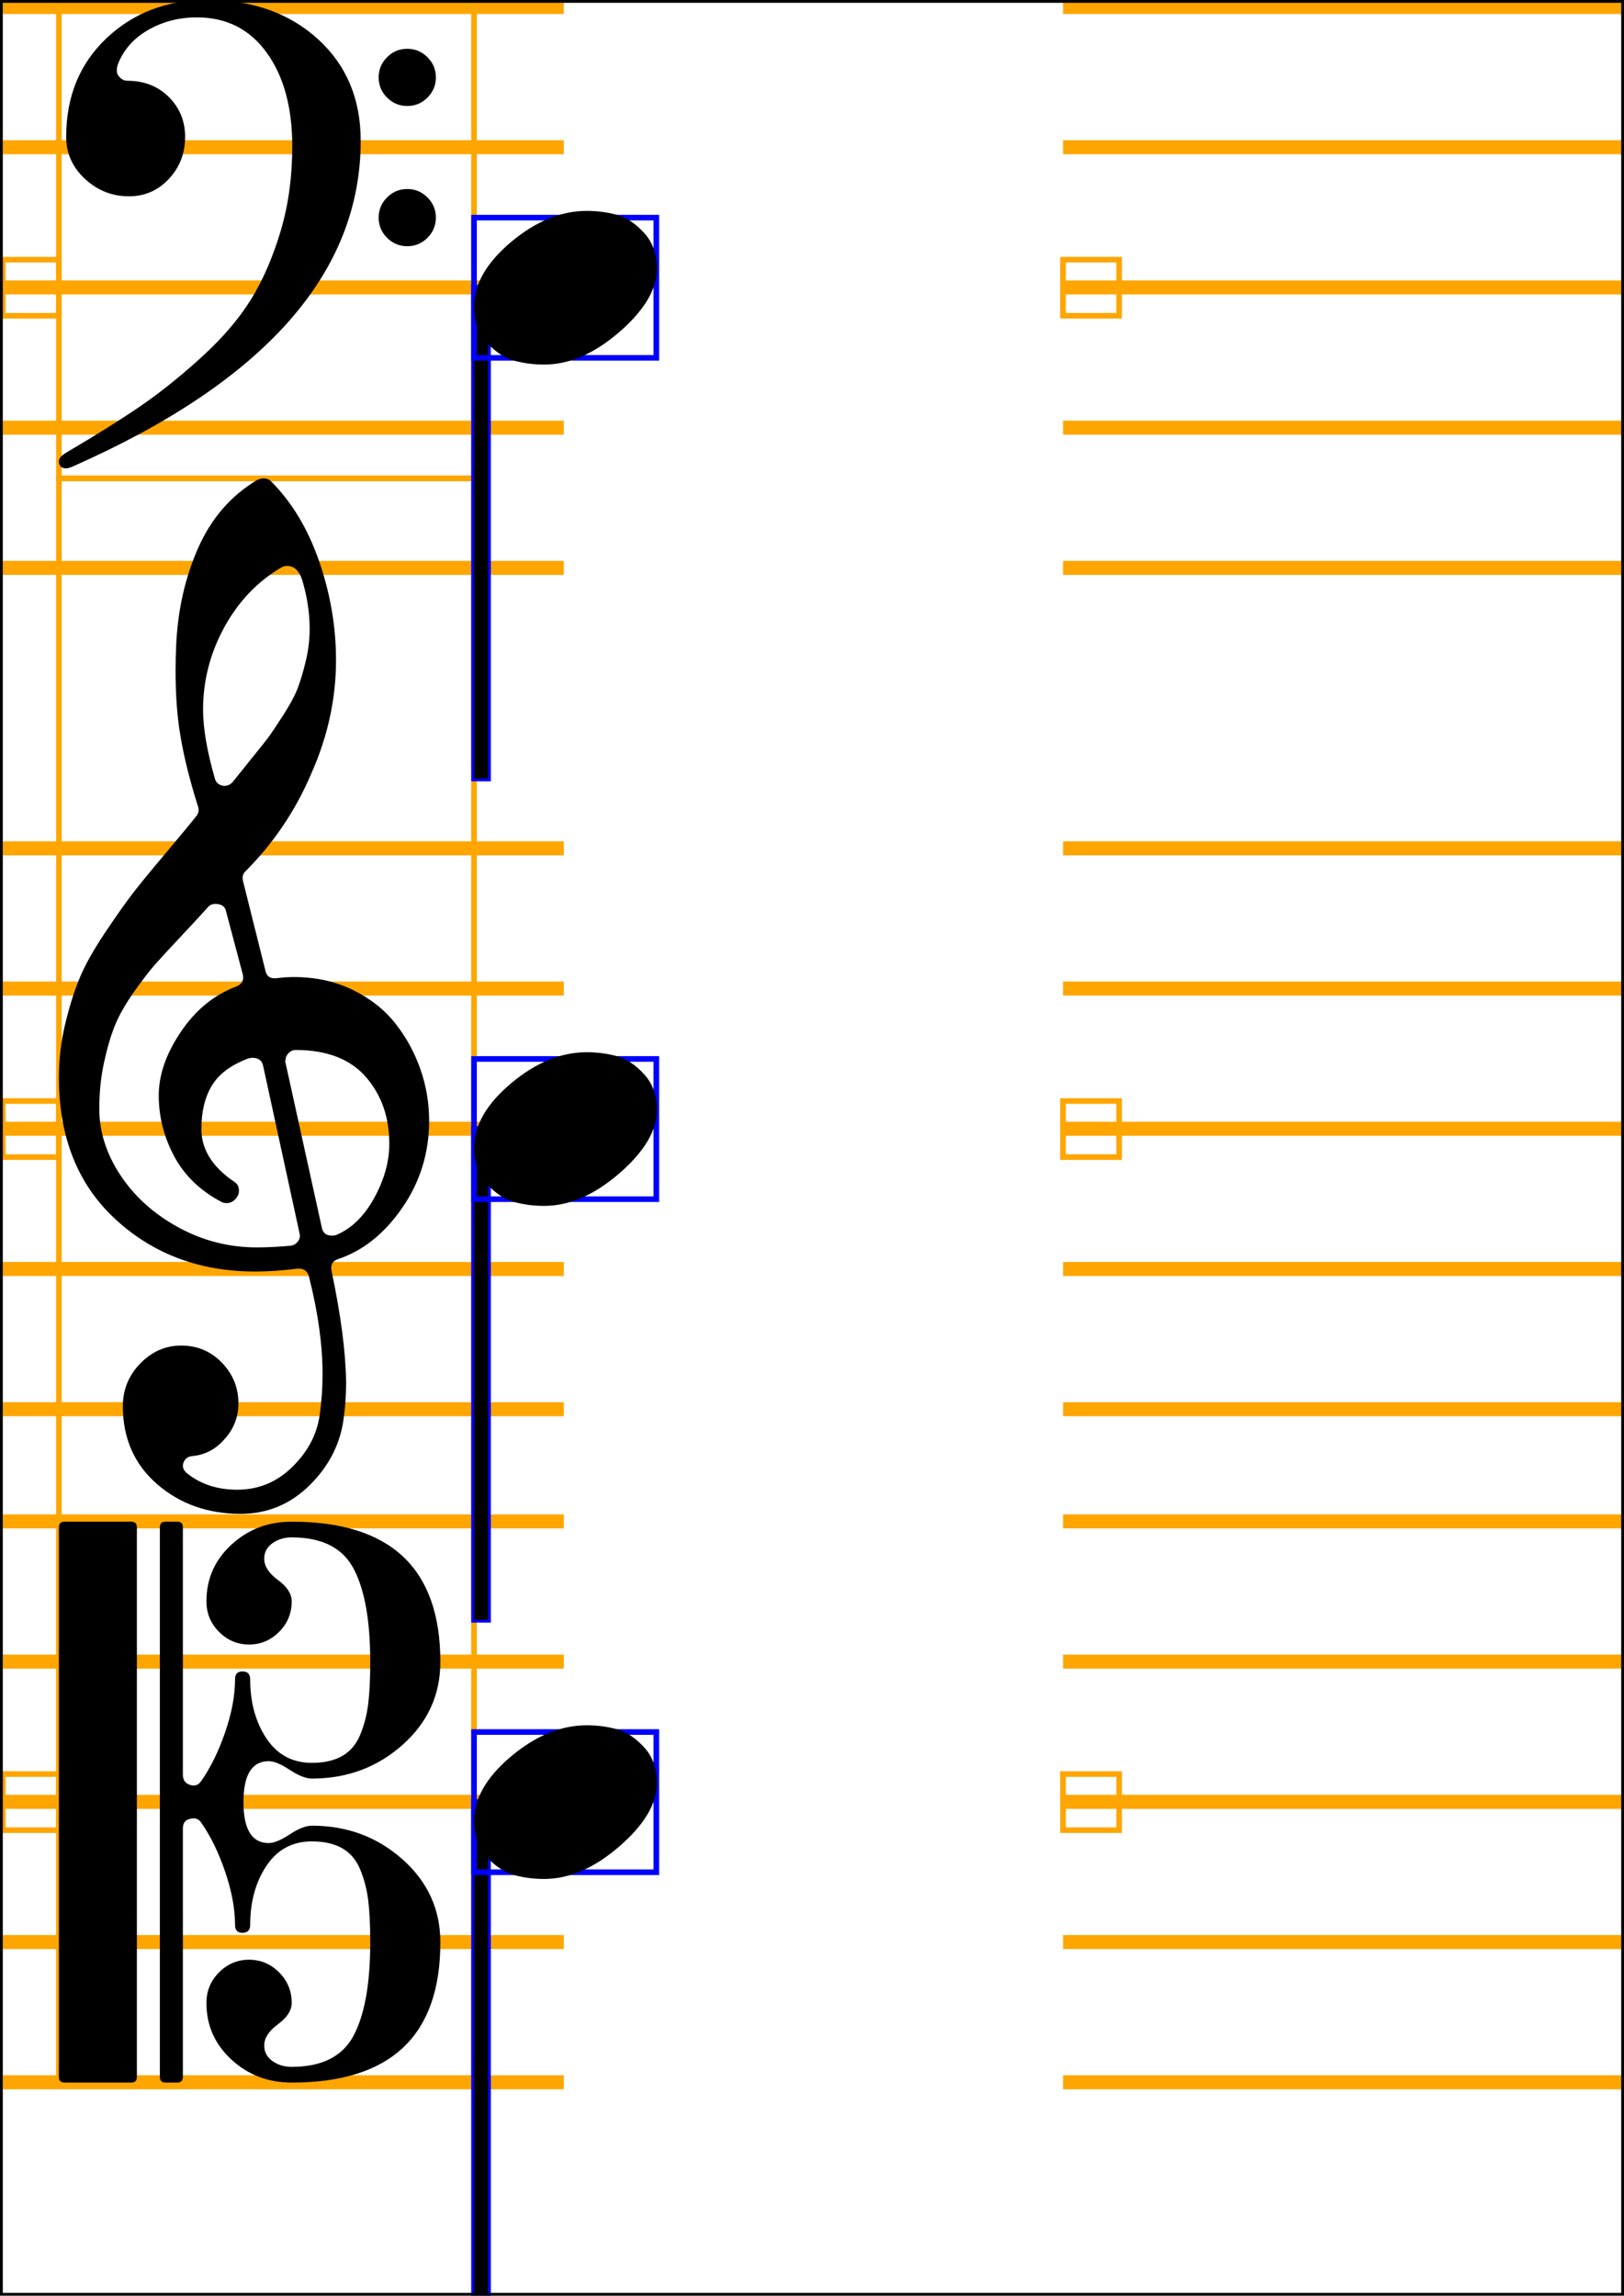 <svg xmlns="http://www.w3.org/2000/svg" xmlns:xlink="http://www.w3.org/1999/xlink" viewBox="0 0 289.5 409.3">
    <rect x="0.5" y="46.3" width="10" height="10" stroke="orange" stroke-width="1" fill="none"/>
    <path d="M 0.5 102.5 L 0.5 100 L 100.5 100 L 100.5 102.5 L 0.5 102.5 Z M 0.5 77.5 L 0.5 75 L 100.5 75 L 100.5 77.5 L 0.5 77.5 Z M 0.5 52.5 L 0.5 50 L 100.5 50 L 100.5 52.5 L 0.5 52.5 Z M 0.5 27.5 L 0.5 25 L 100.5 25 L 100.5 27.5 L 0.5 27.5 Z M 0.5 2.5 L 0.5 0 L 100.5 0 L 100.5 2.5 L 0.5 2.5 Z " fill="orange"/>
    <rect x="0.5" y="196.3" width="10" height="10" stroke="orange" stroke-width="1" fill="none"/>
    <path d="M 0.5 252.5 L 0.5 250 L 100.5 250 L 100.5 252.5 L 0.5 252.5 Z M 0.5 227.5 L 0.5 225 L 100.5 225 L 100.5 227.5 L 0.5 227.5 Z M 0.5 202.5 L 0.5 200 L 100.5 200 L 100.5 202.5 L 0.5 202.5 Z M 0.5 177.5 L 0.5 175 L 100.5 175 L 100.5 177.5 L 0.5 177.5 Z M 0.5 152.5 L 0.5 150 L 100.5 150 L 100.5 152.5 L 0.5 152.5 Z " fill="orange"/>
    <rect x="0.5" y="316.3" width="10" height="10" stroke="orange" stroke-width="1" fill="none"/>
    <path d="M 0.5 372.5 L 0.5 370 L 100.5 370 L 100.5 372.5 L 0.5 372.5 Z M 0.5 347.5 L 0.5 345 L 100.5 345 L 100.5 347.5 L 0.5 347.5 Z M 0.5 322.5 L 0.5 320 L 100.5 320 L 100.5 322.5 L 0.5 322.5 Z M 0.5 297.5 L 0.5 295 L 100.5 295 L 100.5 297.5 L 0.5 297.5 Z M 0.5 272.5 L 0.5 270 L 100.5 270 L 100.5 272.5 L 0.5 272.5 Z " fill="orange"/>
    <rect x="10.5" y="1.3" width="74" height="84" stroke="orange" stroke-width="1" fill="none"/>
    <path d="M 67.5 38.8 Q 67.5 36.7 69 35.2 Q 70.5 33.7 72.6 33.7 Q 74.7 33.7 76.2 35.2 Q 77.7 36.7 77.7 38.8 Q 77.7 40.9 76.2 42.4 Q 74.7 43.9 72.6 43.9 Q 70.5 43.9 69 42.4 Q 67.5 40.9 67.5 38.8 Z M 67.5 13.8 Q 67.5 11.7 69 10.2 Q 70.5 8.7 72.6 8.7 Q 74.7 8.7 76.2 10.2 Q 77.7 11.7 77.7 13.8 Q 77.7 15.9 76.2 17.4 Q 74.7 18.9 72.6 18.9 Q 70.5 18.9 69 17.4 Q 67.5 15.9 67.5 13.8 Z M 22.7 14.4 Q 27.2 14.4 30.1 17.3 Q 33 20.2 33 24.4 Q 33 28.8 30.1 31.9 Q 27.2 35 23 35 Q 18.5 35 15.15 31.9 Q 11.8 28.8 11.8 24.4 Q 11.8 13.6 19 6.8 Q 26.2 0 36.9 0 Q 49 0 56.65 6.95 Q 64.3 13.9 64.3 25.1 Q 64.3 60.5 12.9 83.2 Q 12.2 83.5 11.8 83.5 Q 10.5 83.5 10.5 82.2 Q 10.5 81.5 11.8 80.7 Q 19.8 76 25.05 72.4 Q 30.3 68.8 35.9 63.7 Q 41.5 58.6 44.7 53.45 Q 47.9 48.3 50 41.3 Q 52.1 34.3 52.1 26.1 Q 52.1 15.7 47.55 9.4 Q 43 3.1 35.1 3.1 Q 30.3 3.1 26.4 5.35 Q 22.5 7.6 21 11.5 Q 20.6 12.8 21.1 13.5 Q 21.8 14.4 22.7 14.4 Z " fill="black"/>
    <rect x="10.5" y="85.3" width="74" height="186" stroke="orange" stroke-width="1" fill="none"/>
    <path d="M 35.3 143.8 Q 33 136.5 32.1 130.8 Q 31.3 126 31.3 119.6 Q 31.3 117.4 31.4 115.2 Q 31.8 105.7 35.3 97.75 Q 38.8 89.8 45.8 85.6 Q 46.3 85.3 47.1 85.3 Q 47.8 85.3 48.3 85.8 Q 53.9 91.4 56.9 100.1 Q 59.9 108.8 59.9 117.7 Q 59.9 128 55.5 137.9 Q 51.3 147.8 43.7 155.4 Q 43.1 156 43.3 157 L 47.3 173 Q 47.6 174.6 49.3 174.4 Q 50.9 174.2 52.4 174.2 Q 58.2 174.2 62.9 176.5 Q 67.6 178.8 70.5 182.5 Q 73.4 186.2 74.95 190.65 Q 76.5 195.1 76.5 199.8 Q 76.5 208.4 71.7 215.35 Q 66.9 222.3 60.2 224.5 Q 58.8 225 59.1 226.6 Q 61.6 238.4 61.7 246.5 Q 61.7 249.6 61.3 252.6 Q 60.5 259.5 55.3 264.7 Q 50.1 269.9 42.9 269.9 Q 34.1 269.9 28 264.6 Q 21.9 259.3 21.9 250.7 Q 21.9 246.3 25 243.1 Q 28.1 239.9 32.3 239.9 Q 36.6 239.9 39.55 242.95 Q 42.5 246 42.5 250.2 Q 42.5 253.8 40.1 256.5 Q 37.7 259.3 34.3 259.6 Q 33.1 259.7 32.7 260.8 Q 32.3 261.9 33.5 262.8 Q 37.1 265.6 42.3 265.6 Q 48 265.6 52.15 261.5 Q 56.3 257.4 57 252.2 Q 57.5 248.6 57.5 245 Q 57.5 237.2 55.1 227.7 Q 54.7 226 52.9 226.2 Q 48.9 226.7 45.5 226.7 Q 30.7 226.7 20.6 217.4 Q 10.5 208.1 10.5 192.1 Q 10.5 187.2 11.65 182.45 Q 12.8 177.7 14.25 174.25 Q 15.7 170.8 18.75 166.25 Q 21.8 161.7 23.65 159.3 Q 25.5 156.9 29.5 152.15 Q 33.5 147.4 35 145.5 Q 35.6 144.8 35.3 143.8 Z M 50.9 189.5 L 57.4 219 Q 57.7 220.3 59.2 220.3 Q 59.6 220.3 59.9 220.2 Q 64 218.5 66.7 213.6 Q 69.4 208.7 69.4 203.9 Q 69.4 196.9 65.3 192.1 Q 61.1 187.2 52.7 187.2 Q 52 187.2 51.45 187.75 Q 50.9 188.3 50.9 189 Q 50.8 189.3 50.9 189.5 Z M 37.1 161.7 Q 35.5 163.5 32.35 166.85 Q 29.2 170.2 27.65 171.95 Q 26.1 173.7 23.85 176.9 Q 21.6 180.1 20.5 182.8 Q 19.4 185.5 18.55 189.4 Q 17.7 193.3 17.7 197.7 Q 17.7 203.8 21.45 209.5 Q 25.2 215.2 31.75 218.8 Q 38.3 222.4 45.8 222.4 Q 48.5 222.4 51.8 222.1 Q 52.6 222 53.1 221.35 Q 53.6 220.7 53.4 219.9 L 46.9 190 Q 46.6 188.6 45 188.6 Q 44.7 188.6 44.3 188.7 Q 39.7 190.4 37.8 193.5 Q 35.9 196.6 35.9 201.3 Q 35.9 206.8 41.9 210.8 Q 42.6 211.3 42.6 212.3 Q 42.6 213.1 41.95 213.8 Q 41.3 214.5 40.4 214.5 Q 39.9 214.5 39.5 214.3 Q 33.8 211.3 31.05 206.15 Q 28.3 201 28.3 195.3 Q 28.3 189.8 32.25 183.95 Q 36.2 178.1 42.1 175.9 Q 43.6 175.3 43.3 173.8 L 40.3 162.5 Q 40.1 161.4 38.9 161.2 Q 37.7 161 37.1 161.7 Z M 53.9 103.5 Q 53.1 100.9 51.2 100.9 Q 50.6 100.9 50.1 101.2 Q 43.7 105 39.95 111.9 Q 36.2 118.8 36.2 126.5 Q 36.2 131.5 38.3 138.8 Q 38.6 139.9 39.8 140.1 Q 40.8 140.2 41.5 139.4 Q 41.8 139 44.35 135.85 Q 46.9 132.7 47.7 131.65 Q 48.5 130.6 50.4 127.65 Q 52.3 124.7 53.05 122.75 Q 53.8 120.8 54.5 117.9 Q 55.2 115 55.2 112.1 Q 55.2 107.9 53.9 103.5 Z " fill="black"/>
    <rect x="10.5" y="271.3" width="74" height="100" stroke="orange" stroke-width="1" fill="none"/>
    <path d="M 43.4 321.3 Q 43.4 328.6 47.9 328.6 Q 49.3 328.6 51.65 327.05 Q 54 325.5 55.6 325.5 Q 65 325.5 71.75 331.5 Q 78.5 337.5 78.5 346.3 Q 78.5 371.3 52 371.3 Q 45.7 371.3 41.25 367.2 Q 36.8 363.1 36.8 357.1 Q 36.8 353.9 39.05 351.65 Q 41.3 349.4 44.4 349.4 Q 47.5 349.4 49.75 351.65 Q 52 353.9 52 357.1 Q 52 359.1 49.55 360.9 Q 47.1 362.7 47.1 364.7 Q 47.1 366.4 48.55 367.45 Q 50 368.5 52 368.5 Q 60.1 368.5 63.05 362.9 Q 66 357.3 66 346.3 Q 66 341.8 65.65 338.9 Q 65.3 336 64.25 333.4 Q 63.2 330.8 61.05 329.55 Q 58.9 328.3 55.6 328.3 Q 50.4 328.3 47.5 332.65 Q 44.6 337 44.6 343.2 Q 44.6 344.6 43.2 344.6 Q 41.9 344.6 41.9 343.2 Q 41.9 338.9 40.15 333.75 Q 38.4 328.6 35.9 325 Q 35.2 323.9 33.8 324.3 Q 32.6 324.6 32.6 326 L 32.6 370.3 Q 32.6 371.3 31.6 371.3 L 29.5 371.3 Q 28.5 371.3 28.5 370.3 L 28.5 272.3 Q 28.5 271.3 29.5 271.3 L 31.6 271.3 Q 32.6 271.3 32.6 272.3 L 32.6 316.4 Q 32.6 317.8 33.8 318.2 Q 35.1 318.7 35.9 317.5 Q 38.4 313.9 40.15 308.8 Q 41.9 303.7 41.9 299.4 Q 41.9 298 43.2 298 Q 44.6 298 44.6 299.4 Q 44.6 305.6 47.5 309.95 Q 50.4 314.3 55.6 314.3 Q 58.9 314.3 61.05 313.05 Q 63.2 311.8 64.25 309.2 Q 65.3 306.6 65.65 303.7 Q 66 300.8 66 296.3 Q 66 285.3 63.05 279.7 Q 60.1 274.1 52 274.1 Q 50 274.1 48.55 275.15 Q 47.1 276.2 47.1 277.9 Q 47.1 279.9 49.55 281.7 Q 52 283.5 52 285.5 Q 52 288.7 49.75 290.95 Q 47.5 293.2 44.4 293.2 Q 41.3 293.2 39.05 290.95 Q 36.8 288.7 36.8 285.5 Q 36.8 279.5 41.25 275.4 Q 45.7 271.3 52 271.3 Q 78.5 271.3 78.5 296.3 Q 78.5 305.1 71.75 311.1 Q 65 317.1 55.6 317.1 Q 54 317.1 51.65 315.55 Q 49.3 314 47.9 314 Q 43.4 314 43.4 321.3 Z M 23.4 371.3 L 11.5 371.3 Q 10.5 371.3 10.5 370.3 L 10.5 272.3 Q 10.5 271.3 11.5 271.3 L 23.4 271.3 Q 24.4 271.3 24.4 272.3 L 24.4 370.3 Q 24.4 371.3 23.4 371.3 Z " fill="black"/>
    <rect x="84.5" y="51.3" width="2.5" height="87.5" stroke="blue" stroke-width="1" fill="none"/>
    <rect x="84.5" y="51.3" width="2.5" height="87.5" fill="black"/>
    <rect x="84.5" y="38.8" width="32.5" height="25" stroke="blue" stroke-width="1" fill="none"/>
    <path d="M 84.5 54.7 Q 84.5 48.7 91.1 43.15 Q 97.7 37.6 104.6 37.6 Q 107.4 37.6 109.95 38.3 Q 112.5 39 114.8 41.5 Q 117.1 44 117.1 47.9 Q 117.1 53.4 110.4 59.2 Q 103.7 65 97 65 Q 94.2 65 91.65 64.3 Q 89.1 63.6 86.8 61.1 Q 84.5 58.6 84.5 54.7 Z " fill="black"/>
    <rect x="84.5" y="201.3" width="2.5" height="87.5" stroke="blue" stroke-width="1" fill="none"/>
    <rect x="84.5" y="201.3" width="2.5" height="87.5" fill="black"/>
    <rect x="84.5" y="188.8" width="32.5" height="25" stroke="blue" stroke-width="1" fill="none"/>
    <path d="M 84.5 204.7 Q 84.5 198.7 91.1 193.15 Q 97.7 187.6 104.6 187.6 Q 107.4 187.6 109.95 188.3 Q 112.5 189 114.8 191.5 Q 117.1 194 117.1 197.9 Q 117.1 203.4 110.4 209.2 Q 103.7 215 97 215 Q 94.2 215 91.65 214.3 Q 89.1 213.6 86.8 211.1 Q 84.5 208.6 84.5 204.7 Z " fill="black"/>
    <rect x="84.5" y="321.3" width="2.5" height="87.5" stroke="blue" stroke-width="1" fill="none"/>
    <rect x="84.5" y="321.3" width="2.5" height="87.5" fill="black"/>
    <rect x="84.5" y="308.8" width="32.5" height="25" stroke="blue" stroke-width="1" fill="none"/>
    <path d="M 84.5 324.7 Q 84.5 318.7 91.1 313.15 Q 97.7 307.6 104.6 307.6 Q 107.4 307.6 109.95 308.3 Q 112.5 309 114.8 311.5 Q 117.1 314 117.1 317.9 Q 117.1 323.4 110.4 329.2 Q 103.7 335 97 335 Q 94.2 335 91.65 334.3 Q 89.1 333.6 86.8 331.1 Q 84.5 328.6 84.5 324.7 Z " fill="black"/>
    <rect x="189.5" y="46.3" width="10" height="10" stroke="orange" stroke-width="1" fill="none"/>
    <path d="M 189.5 102.5 L 189.5 100 L 289.5 100 L 289.5 102.5 L 189.5 102.5 Z M 189.5 77.5 L 189.5 75 L 289.5 75 L 289.5 77.5 L 189.5 77.5 Z M 189.5 52.5 L 189.5 50 L 289.5 50 L 289.5 52.5 L 189.5 52.5 Z M 189.5 27.5 L 189.5 25 L 289.5 25 L 289.5 27.5 L 189.5 27.5 Z M 189.5 2.5 L 189.5 0 L 289.5 0 L 289.5 2.5 L 189.5 2.5 Z " fill="orange"/>
    <rect x="189.5" y="196.3" width="10" height="10" stroke="orange" stroke-width="1" fill="none"/>
    <path d="M 189.5 252.5 L 189.5 250 L 289.5 250 L 289.5 252.5 L 189.5 252.5 Z M 189.5 227.5 L 189.5 225 L 289.5 225 L 289.5 227.5 L 189.5 227.5 Z M 189.5 202.5 L 189.5 200 L 289.5 200 L 289.5 202.5 L 189.5 202.5 Z M 189.5 177.5 L 189.5 175 L 289.5 175 L 289.5 177.5 L 189.5 177.5 Z M 189.5 152.5 L 189.5 150 L 289.5 150 L 289.5 152.5 L 189.5 152.5 Z " fill="orange"/>
    <rect x="189.5" y="316.3" width="10" height="10" stroke="orange" stroke-width="1" fill="none"/>
    <path d="M 189.5 372.5 L 189.5 370 L 289.5 370 L 289.5 372.5 L 189.5 372.5 Z M 189.5 347.5 L 189.5 345 L 289.5 345 L 289.5 347.5 L 189.5 347.5 Z M 189.5 322.5 L 189.5 320 L 289.5 320 L 289.5 322.5 L 189.5 322.5 Z M 189.5 297.5 L 189.5 295 L 289.5 295 L 289.5 297.5 L 189.5 297.5 Z M 189.5 272.5 L 189.5 270 L 289.5 270 L 289.5 272.5 L 189.5 272.5 Z " fill="orange"/>
    <rect x="0" y="0" width="289.5" height="409.3" stroke="black" stroke-width="1" fill="none"/>
</svg>
